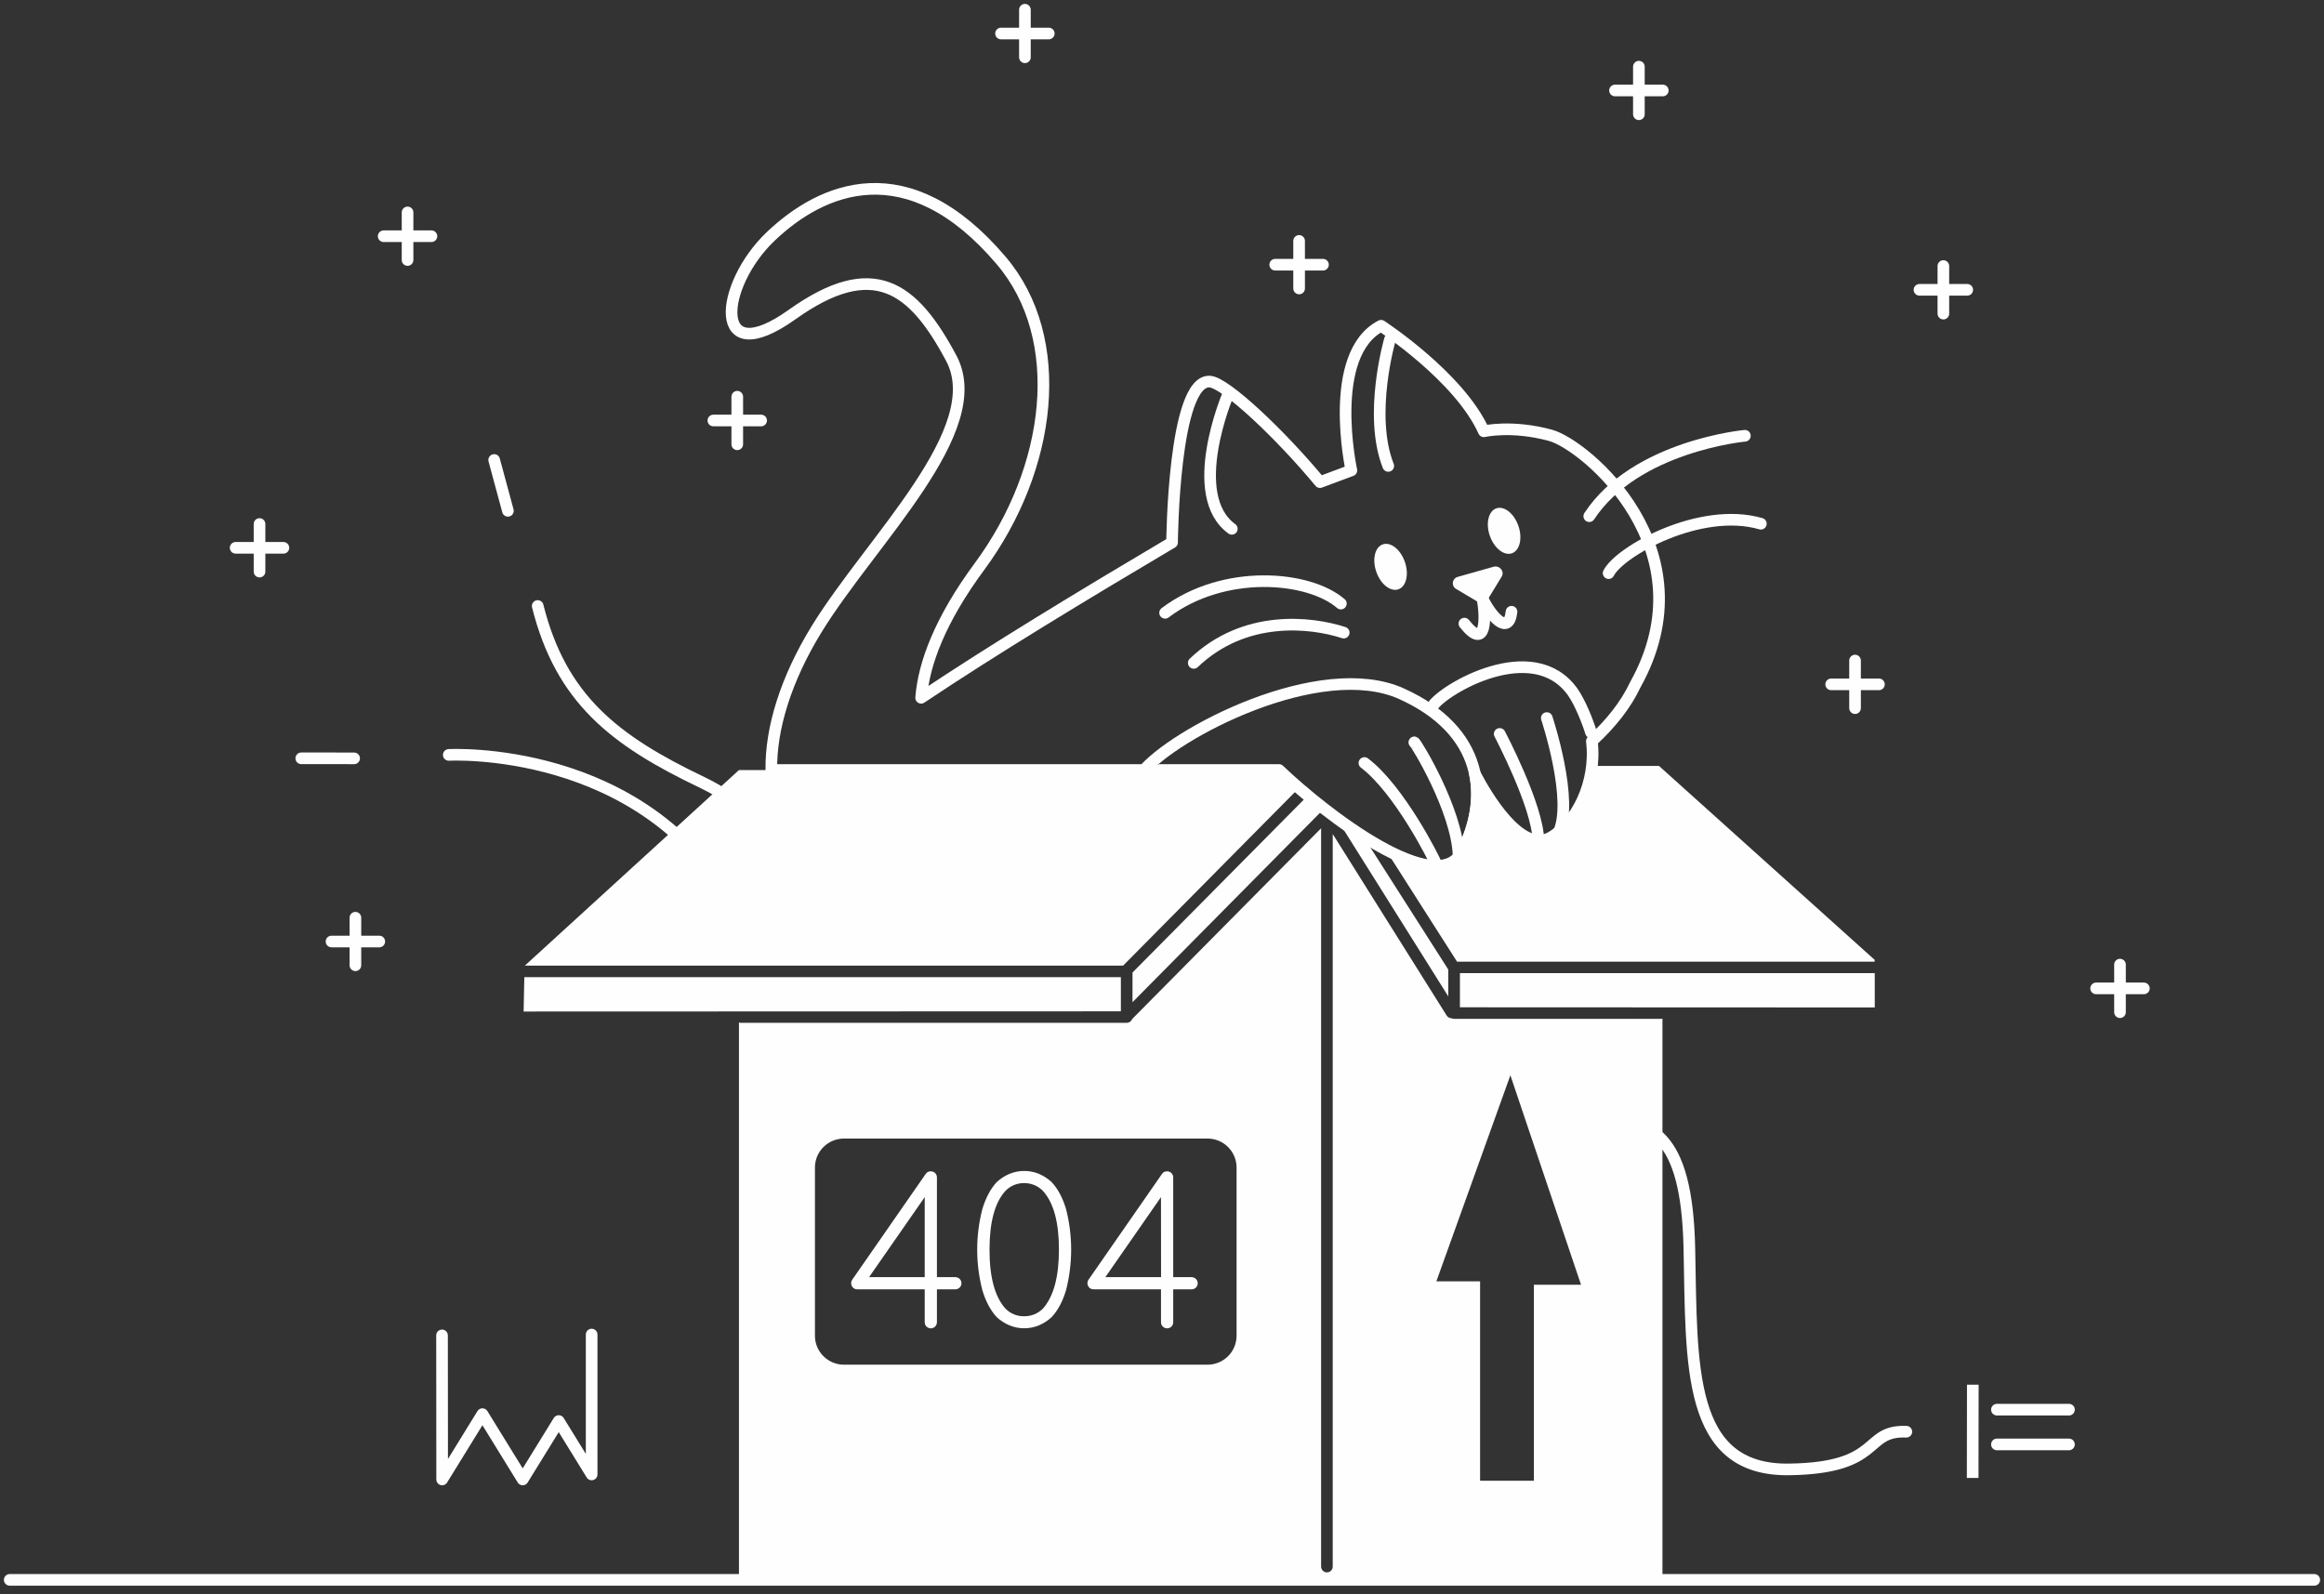<svg width="239" height="164" viewBox="0 0 239 164" fill="none" xmlns="http://www.w3.org/2000/svg">
<rect x="0" y="0" width="239" height="164" fill="#333333" stroke="none"/>
<path d="M45.459 137.354L45.471 152.173L49.613 145.453L53.755 152.173L57.46 146.164L60.845 151.656V137.269" stroke="#FEFEFE" stroke-width="1.197" stroke-linecap="round" stroke-linejoin="round"/>
<path d="M52.234 52.542L50.82 47.312" stroke="#FEFEFE" stroke-width="1.197" stroke-linecap="round" stroke-linejoin="round"/>
<path d="M79.75 95.424C80.099 91.689 81.186 84.765 72.186 80.466C63.186 76.168 57.696 71.895 55.297 62.331" stroke="#FEFEFE" stroke-width="1.197" stroke-linecap="round" stroke-linejoin="round"/>
<path d="M36.419 78.001L30.983 77.997" stroke="#FEFEFE" stroke-width="1.197" stroke-linecap="round" stroke-linejoin="round"/>
<path d="M46.151 77.648C46.151 77.648 66.132 76.528 75.466 93.243" stroke="#FEFEFE" stroke-width="1.197" stroke-linecap="round" stroke-linejoin="round"/>
<path d="M164.305 115.127C169.668 115.127 173.479 116.374 173.734 128.394C173.989 140.413 173.455 151.278 183.984 151.139C193.714 151.01 191.553 147.089 196.05 147.262" stroke="#FEFEFE" stroke-width="1.197" stroke-linecap="round" stroke-linejoin="round"/>
<path d="M202.884 142.423L202.87 152.015" stroke="#FEFEFE" stroke-width="1.197" stroke-linejoin="round"/>
<path d="M205.363 144.993H212.773" stroke="#FEFEFE" stroke-width="1.197" stroke-linecap="round" stroke-linejoin="round"/>
<path d="M205.363 148.569H212.773" stroke="#FEFEFE" stroke-width="1.197" stroke-linecap="round" stroke-linejoin="round"/>
<path d="M168.543 6.858V11.752" stroke="#FEFEFE" stroke-width="1.197" stroke-linecap="round" stroke-linejoin="round"/>
<path d="M171 9.305H166.088" stroke="#FEFEFE" stroke-width="1.197" stroke-linecap="round" stroke-linejoin="round"/>
<path d="M133.6 24.779V29.671" stroke="#FEFEFE" stroke-width="1.197" stroke-linecap="round" stroke-linejoin="round"/>
<path d="M136.055 27.226H131.143" stroke="#FEFEFE" stroke-width="1.197" stroke-linecap="round" stroke-linejoin="round"/>
<path d="M105.402 1V5.892" stroke="#FEFEFE" stroke-width="1.197" stroke-linecap="round" stroke-linejoin="round"/>
<path d="M107.857 3.447H102.945" stroke="#FEFEFE" stroke-width="1.197" stroke-linecap="round" stroke-linejoin="round"/>
<path d="M75.82 40.805V45.697" stroke="#FEFEFE" stroke-width="1.197" stroke-linecap="round" stroke-linejoin="round"/>
<path d="M78.276 43.25H73.362" stroke="#FEFEFE" stroke-width="1.197" stroke-linecap="round" stroke-linejoin="round"/>
<path d="M41.913 21.849V26.743" stroke="#FEFEFE" stroke-width="1.197" stroke-linecap="round" stroke-linejoin="round"/>
<path d="M44.368 24.296H39.456" stroke="#FEFEFE" stroke-width="1.197" stroke-linecap="round" stroke-linejoin="round"/>
<path d="M36.551 94.393V99.285" stroke="#FEFEFE" stroke-width="1.197" stroke-linecap="round" stroke-linejoin="round"/>
<path d="M39.006 96.84H34.094" stroke="#FEFEFE" stroke-width="1.197" stroke-linecap="round" stroke-linejoin="round"/>
<path d="M26.69 53.899V58.793" stroke="#FEFEFE" stroke-width="1.197" stroke-linecap="round" stroke-linejoin="round"/>
<path d="M29.146 56.346H24.233" stroke="#FEFEFE" stroke-width="1.197" stroke-linecap="round" stroke-linejoin="round"/>
<path d="M190.773 67.942V72.837" stroke="#FEFEFE" stroke-width="1.197" stroke-linecap="round" stroke-linejoin="round"/>
<path d="M193.23 70.39H188.318" stroke="#FEFEFE" stroke-width="1.197" stroke-linecap="round" stroke-linejoin="round"/>
<path d="M199.856 27.363V32.257" stroke="#FEFEFE" stroke-width="1.197" stroke-linecap="round" stroke-linejoin="round"/>
<path d="M202.311 29.81H197.399" stroke="#FEFEFE" stroke-width="1.197" stroke-linecap="round" stroke-linejoin="round"/>
<path d="M218.02 99.218V104.11" stroke="#FEFEFE" stroke-width="1.197" stroke-linecap="round" stroke-linejoin="round"/>
<path d="M220.477 101.663H215.563" stroke="#FEFEFE" stroke-width="1.197" stroke-linecap="round" stroke-linejoin="round"/>
<path d="M108.152 121.588C107.773 121.237 107.336 120.952 106.862 120.746C106.376 120.544 105.856 120.44 105.33 120.44C104.804 120.44 104.284 120.544 103.798 120.746C103.321 120.95 102.882 121.235 102.502 121.588C101.867 122.276 101.373 123.203 101.022 124.369C100.32 127.099 100.32 129.962 101.022 132.692C101.373 133.863 101.867 134.79 102.502 135.473C102.881 135.827 103.32 136.113 103.798 136.315C104.283 136.518 104.804 136.623 105.33 136.623C105.856 136.623 106.377 136.518 106.862 136.315C107.337 136.111 107.774 135.826 108.152 135.473C108.794 134.787 109.288 133.86 109.635 132.692C110.332 129.961 110.332 127.1 109.635 124.369C109.288 123.203 108.794 122.276 108.152 121.588ZM107.26 134.591C107.009 134.847 106.708 135.05 106.375 135.186C106.043 135.323 105.686 135.391 105.326 135.386C104.966 135.393 104.608 135.326 104.276 135.189C103.943 135.053 103.642 134.849 103.392 134.591C102.304 133.375 101.761 131.355 101.762 128.529C101.764 125.703 102.307 123.692 103.392 122.498C103.641 122.238 103.941 122.032 104.274 121.893C104.607 121.753 104.965 121.684 105.326 121.69C105.687 121.687 106.044 121.757 106.377 121.896C106.709 122.035 107.01 122.24 107.26 122.498C108.356 123.714 108.903 125.724 108.902 128.529C108.9 131.333 108.353 133.354 107.26 134.591Z" fill="#FEFEFE"/>
<path d="M170.824 104.797H149.54C149.451 104.796 149.363 104.775 149.283 104.736C149.181 104.736 149.082 104.71 148.993 104.661C148.905 104.612 148.83 104.541 148.776 104.456L137.058 85.784V161.133C137.058 161.291 136.995 161.442 136.883 161.554C136.771 161.666 136.619 161.729 136.46 161.729C136.301 161.729 136.149 161.666 136.037 161.554C135.925 161.442 135.862 161.291 135.862 161.133V85.192L116.438 104.807C116.397 104.923 116.321 105.023 116.221 105.094C116.12 105.165 116.001 105.204 115.877 105.205H76.194C76.126 105.204 76.058 105.191 75.995 105.167V163H170.966V104.778C170.92 104.79 170.872 104.797 170.824 104.797ZM127.169 137.39C127.169 138.18 126.854 138.938 126.293 139.497C125.732 140.055 124.971 140.369 124.177 140.369H86.8C86.006 140.369 85.245 140.055 84.684 139.497C84.123 138.938 83.808 138.18 83.808 137.39V120.087C83.808 119.296 84.123 118.538 84.684 117.98C85.245 117.421 86.006 117.107 86.8 117.107H124.177C124.971 117.107 125.732 117.421 126.293 117.98C126.854 118.538 127.169 119.296 127.169 120.087V137.39ZM157.746 132.142V152.301H152.212V131.796H147.715L155.327 110.602L162.592 132.142H157.746Z" fill="#FEFEFE"/>
<path d="M98.248 131.363H96.354V121.106C96.355 121.023 96.34 120.941 96.308 120.865C96.277 120.788 96.231 120.719 96.172 120.661C96.114 120.602 96.044 120.556 95.967 120.525C95.891 120.494 95.808 120.479 95.726 120.48C95.625 120.474 95.525 120.494 95.434 120.538C95.344 120.582 95.266 120.649 95.209 120.732L87.645 131.625C87.571 131.732 87.531 131.859 87.534 131.989C87.531 132.072 87.546 132.154 87.577 132.23C87.608 132.307 87.655 132.376 87.715 132.434C87.773 132.492 87.843 132.538 87.92 132.57C87.996 132.601 88.079 132.616 88.162 132.615H95.098V136.003C95.096 136.086 95.112 136.168 95.143 136.245C95.175 136.321 95.222 136.39 95.281 136.448C95.369 136.536 95.481 136.596 95.603 136.62C95.726 136.644 95.852 136.632 95.967 136.584C96.082 136.536 96.18 136.456 96.249 136.352C96.318 136.249 96.355 136.127 96.354 136.003V132.615H98.248C98.415 132.615 98.575 132.549 98.693 132.431C98.81 132.314 98.877 132.155 98.877 131.989C98.877 131.823 98.81 131.664 98.693 131.546C98.575 131.429 98.415 131.363 98.248 131.363ZM95.098 131.363H89.376L95.098 123.132V131.363Z" fill="#FEFEFE"/>
<path d="M122.552 131.363H120.654V121.106C120.655 121.023 120.64 120.941 120.608 120.864C120.576 120.788 120.53 120.718 120.47 120.661C120.413 120.602 120.343 120.555 120.267 120.524C120.19 120.493 120.108 120.478 120.025 120.48C119.925 120.474 119.824 120.494 119.734 120.538C119.643 120.582 119.566 120.649 119.509 120.732L111.943 131.625C111.87 131.732 111.831 131.859 111.833 131.989C111.832 132.071 111.848 132.153 111.879 132.229C111.91 132.305 111.956 132.375 112.014 132.433C112.072 132.491 112.142 132.537 112.218 132.569C112.295 132.6 112.377 132.615 112.459 132.615H119.397V136.003C119.396 136.086 119.411 136.168 119.443 136.245C119.475 136.321 119.521 136.39 119.581 136.448C119.7 136.564 119.859 136.629 120.025 136.629C120.192 136.629 120.351 136.564 120.47 136.448C120.53 136.39 120.576 136.321 120.608 136.245C120.64 136.168 120.655 136.086 120.654 136.003V132.615H122.546C122.629 132.616 122.711 132.601 122.788 132.57C122.865 132.538 122.934 132.492 122.993 132.434C123.081 132.346 123.141 132.234 123.165 132.112C123.189 131.991 123.176 131.865 123.128 131.75C123.081 131.635 123 131.538 122.896 131.469C122.792 131.4 122.671 131.363 122.546 131.363H122.552ZM119.403 131.363H113.674L119.395 123.132L119.403 131.363Z" fill="#FEFEFE"/>
<path d="M115.271 104.021V100.507H53.921L53.849 104.042L115.271 104.021Z" fill="#FEFEFE"/>
<path d="M192.803 100.094H150.138V103.607L192.801 103.625L192.799 100.102" fill="#FEFEFE"/>
<path d="M192.791 98.729L170.609 78.778H163.671C163.671 78.778 164.162 85.573 158.05 86.525C156.751 86.783 153.523 84.658 151.965 80.349C151.889 79.765 153.206 88.879 147.901 89.338C140.865 89.395 131.409 79.207 131.409 79.207H75.993L53.973 99.325H115.497L133.616 81.021C133.729 80.915 133.879 80.856 134.034 80.858C134.189 80.859 134.337 80.921 134.448 81.029C134.558 81.138 134.622 81.285 134.626 81.439C134.629 81.593 134.573 81.743 134.468 81.857L116.466 100.032V103.081L135.852 83.496C135.931 83.418 136.029 83.363 136.137 83.337L136.193 83.293C136.327 83.21 136.489 83.183 136.644 83.218C136.798 83.253 136.932 83.348 137.017 83.482L148.94 102.483V99.722L140.943 87.19C140.858 87.057 140.83 86.895 140.864 86.741C140.899 86.586 140.994 86.452 141.128 86.367C141.262 86.282 141.424 86.254 141.579 86.288C141.734 86.323 141.869 86.417 141.954 86.551L149.841 98.912H192.787" fill="#FEFEFE"/>
<path d="M135.935 83.647C135.986 83.557 136.06 83.481 136.15 83.428C136.239 83.374 136.341 83.345 136.445 83.343C136.345 83.317 136.239 83.317 136.139 83.343C136.041 83.421 135.97 83.527 135.935 83.647Z" fill="#FEFEFE"/>
<path d="M159.461 44.779C155.473 43.689 152.599 44.362 152.599 44.362C150.063 38.735 142.03 33.507 142.03 33.507C136.38 36.437 138.975 48.385 138.975 48.385L135.746 49.59C131.71 44.708 126.058 39.367 124.429 39.251C120.666 38.985 120.536 55.794 120.536 55.794C111.38 61.219 102.016 66.888 94.729 71.772C94.998 68.282 96.667 63.773 100.735 58.265C108.174 48.184 109.817 34.852 102.955 26.789C93.325 15.467 84.502 19.32 79.255 24.32C73.949 29.373 73.141 38.276 81.449 32.361C89.807 26.402 93.905 29.488 97.826 36.842C101.746 44.195 89.637 55.514 83.988 64.699C80.819 69.851 79.257 74.942 79.325 79.199H117.654C117.577 79.287 117.501 79.372 117.433 79.457L119.333 79.199H131.536C136.408 83.869 147.829 92.571 150.38 87.556C151.666 85.031 152.228 82.262 151.694 79.634C152.825 81.785 156.362 87.864 159.437 86.161C162.102 84.688 164.224 80.56 163.707 76.23C165.689 74.408 167.215 72.469 168.17 70.435C175.954 56.483 163.001 45.751 159.461 44.779Z" stroke="#FEFEFE" stroke-width="1.197" stroke-linecap="round" stroke-linejoin="round"/>
<path d="M163.44 53.094C168.198 45.856 179.443 44.823 179.443 44.823" stroke="#FEFEFE" stroke-width="1.197" stroke-linecap="round" stroke-linejoin="round"/>
<path d="M165.43 58.952C166.555 56.712 174.859 52.059 181.087 53.869" stroke="#FEFEFE" stroke-width="1.197" stroke-linecap="round" stroke-linejoin="round"/>
<path d="M138.187 65.069C134.783 63.96 127.976 63.199 122.767 68.183" stroke="#FEFEFE" stroke-width="1.197" stroke-linecap="round" stroke-linejoin="round"/>
<path d="M137.896 62.084C134.609 59.24 125.872 58.463 119.818 63.032" stroke="#FEFEFE" stroke-width="1.197" stroke-linecap="round" stroke-linejoin="round"/>
<path d="M126.247 40.688C126.247 40.688 121.922 50.939 126.68 54.393" stroke="#FEFEFE" stroke-width="1.197" stroke-linecap="round" stroke-linejoin="round"/>
<path d="M142.941 34.915C142.941 34.915 140.692 42.662 142.768 47.924" stroke="#FEFEFE" stroke-width="1.197" stroke-linecap="round" stroke-linejoin="round"/>
<path d="M143.805 60.615C144.617 60.337 144.918 59.077 144.478 57.799C144.037 56.522 143.021 55.712 142.209 55.991C141.396 56.269 141.095 57.53 141.536 58.807C141.976 60.084 142.992 60.894 143.805 60.615Z" fill="#FEFEFE"/>
<path d="M155.48 56.911C156.293 56.633 156.594 55.372 156.153 54.095C155.713 52.818 154.697 52.008 153.884 52.286C153.072 52.564 152.771 53.825 153.211 55.102C153.652 56.379 154.668 57.189 155.48 56.911Z" fill="#FEFEFE"/>
<path d="M154.432 59.308L152.996 61.665C152.891 61.829 152.725 61.946 152.535 61.99C152.344 62.034 152.144 62.002 151.977 61.902L149.753 60.58C149.635 60.513 149.539 60.413 149.478 60.291C149.418 60.169 149.396 60.033 149.414 59.898C149.432 59.764 149.491 59.638 149.582 59.537C149.673 59.436 149.793 59.365 149.925 59.332L153.584 58.297C154.216 58.116 154.755 58.766 154.432 59.308Z" fill="#FEFEFE"/>
<path d="M150.599 64.142C152.89 67.037 152.817 63.43 152.454 61.531C153.192 63.182 155.144 65.577 155.445 62.922" stroke="#FEFEFE" stroke-width="1.197" stroke-linecap="round" stroke-linejoin="round"/>
<path d="M147.741 88.978C147.51 88.346 143.892 81.18 140.317 78.48" stroke="#FEFEFE" stroke-width="1.197" stroke-linecap="round" stroke-linejoin="round"/>
<path d="M145.45 76.355C145.621 76.412 149.837 83.307 150.005 88.015" stroke="#FEFEFE" stroke-width="1.197" stroke-linecap="round" stroke-linejoin="round"/>
<path d="M117.425 79.461C120.711 75.411 135.772 67.571 144.148 71.363C152.523 75.155 153.229 81.96 150.376 87.56" stroke="#FEFEFE" stroke-width="1.197" stroke-linecap="round" stroke-linejoin="round"/>
<path d="M154.229 75.489C154.229 75.489 158.121 82.854 158.207 86.43" stroke="#FEFEFE" stroke-width="1.197" stroke-linecap="round" stroke-linejoin="round"/>
<path d="M159.073 73.858C159.073 73.858 161.926 82.429 160.241 85.746" stroke="#FEFEFE" stroke-width="1.197" stroke-linecap="round" stroke-linejoin="round"/>
<path d="M147.346 72.622C148.397 70.94 157.635 65.442 161.727 71.162C162.471 72.201 163.282 74.225 163.613 75.322" stroke="#FEFEFE" stroke-width="1.197" stroke-linecap="round" stroke-linejoin="round"/>
<path d="M1 162.499H238" stroke="#FEFEFE" stroke-width="1.197" stroke-linecap="round" stroke-linejoin="round"/>
</svg>
